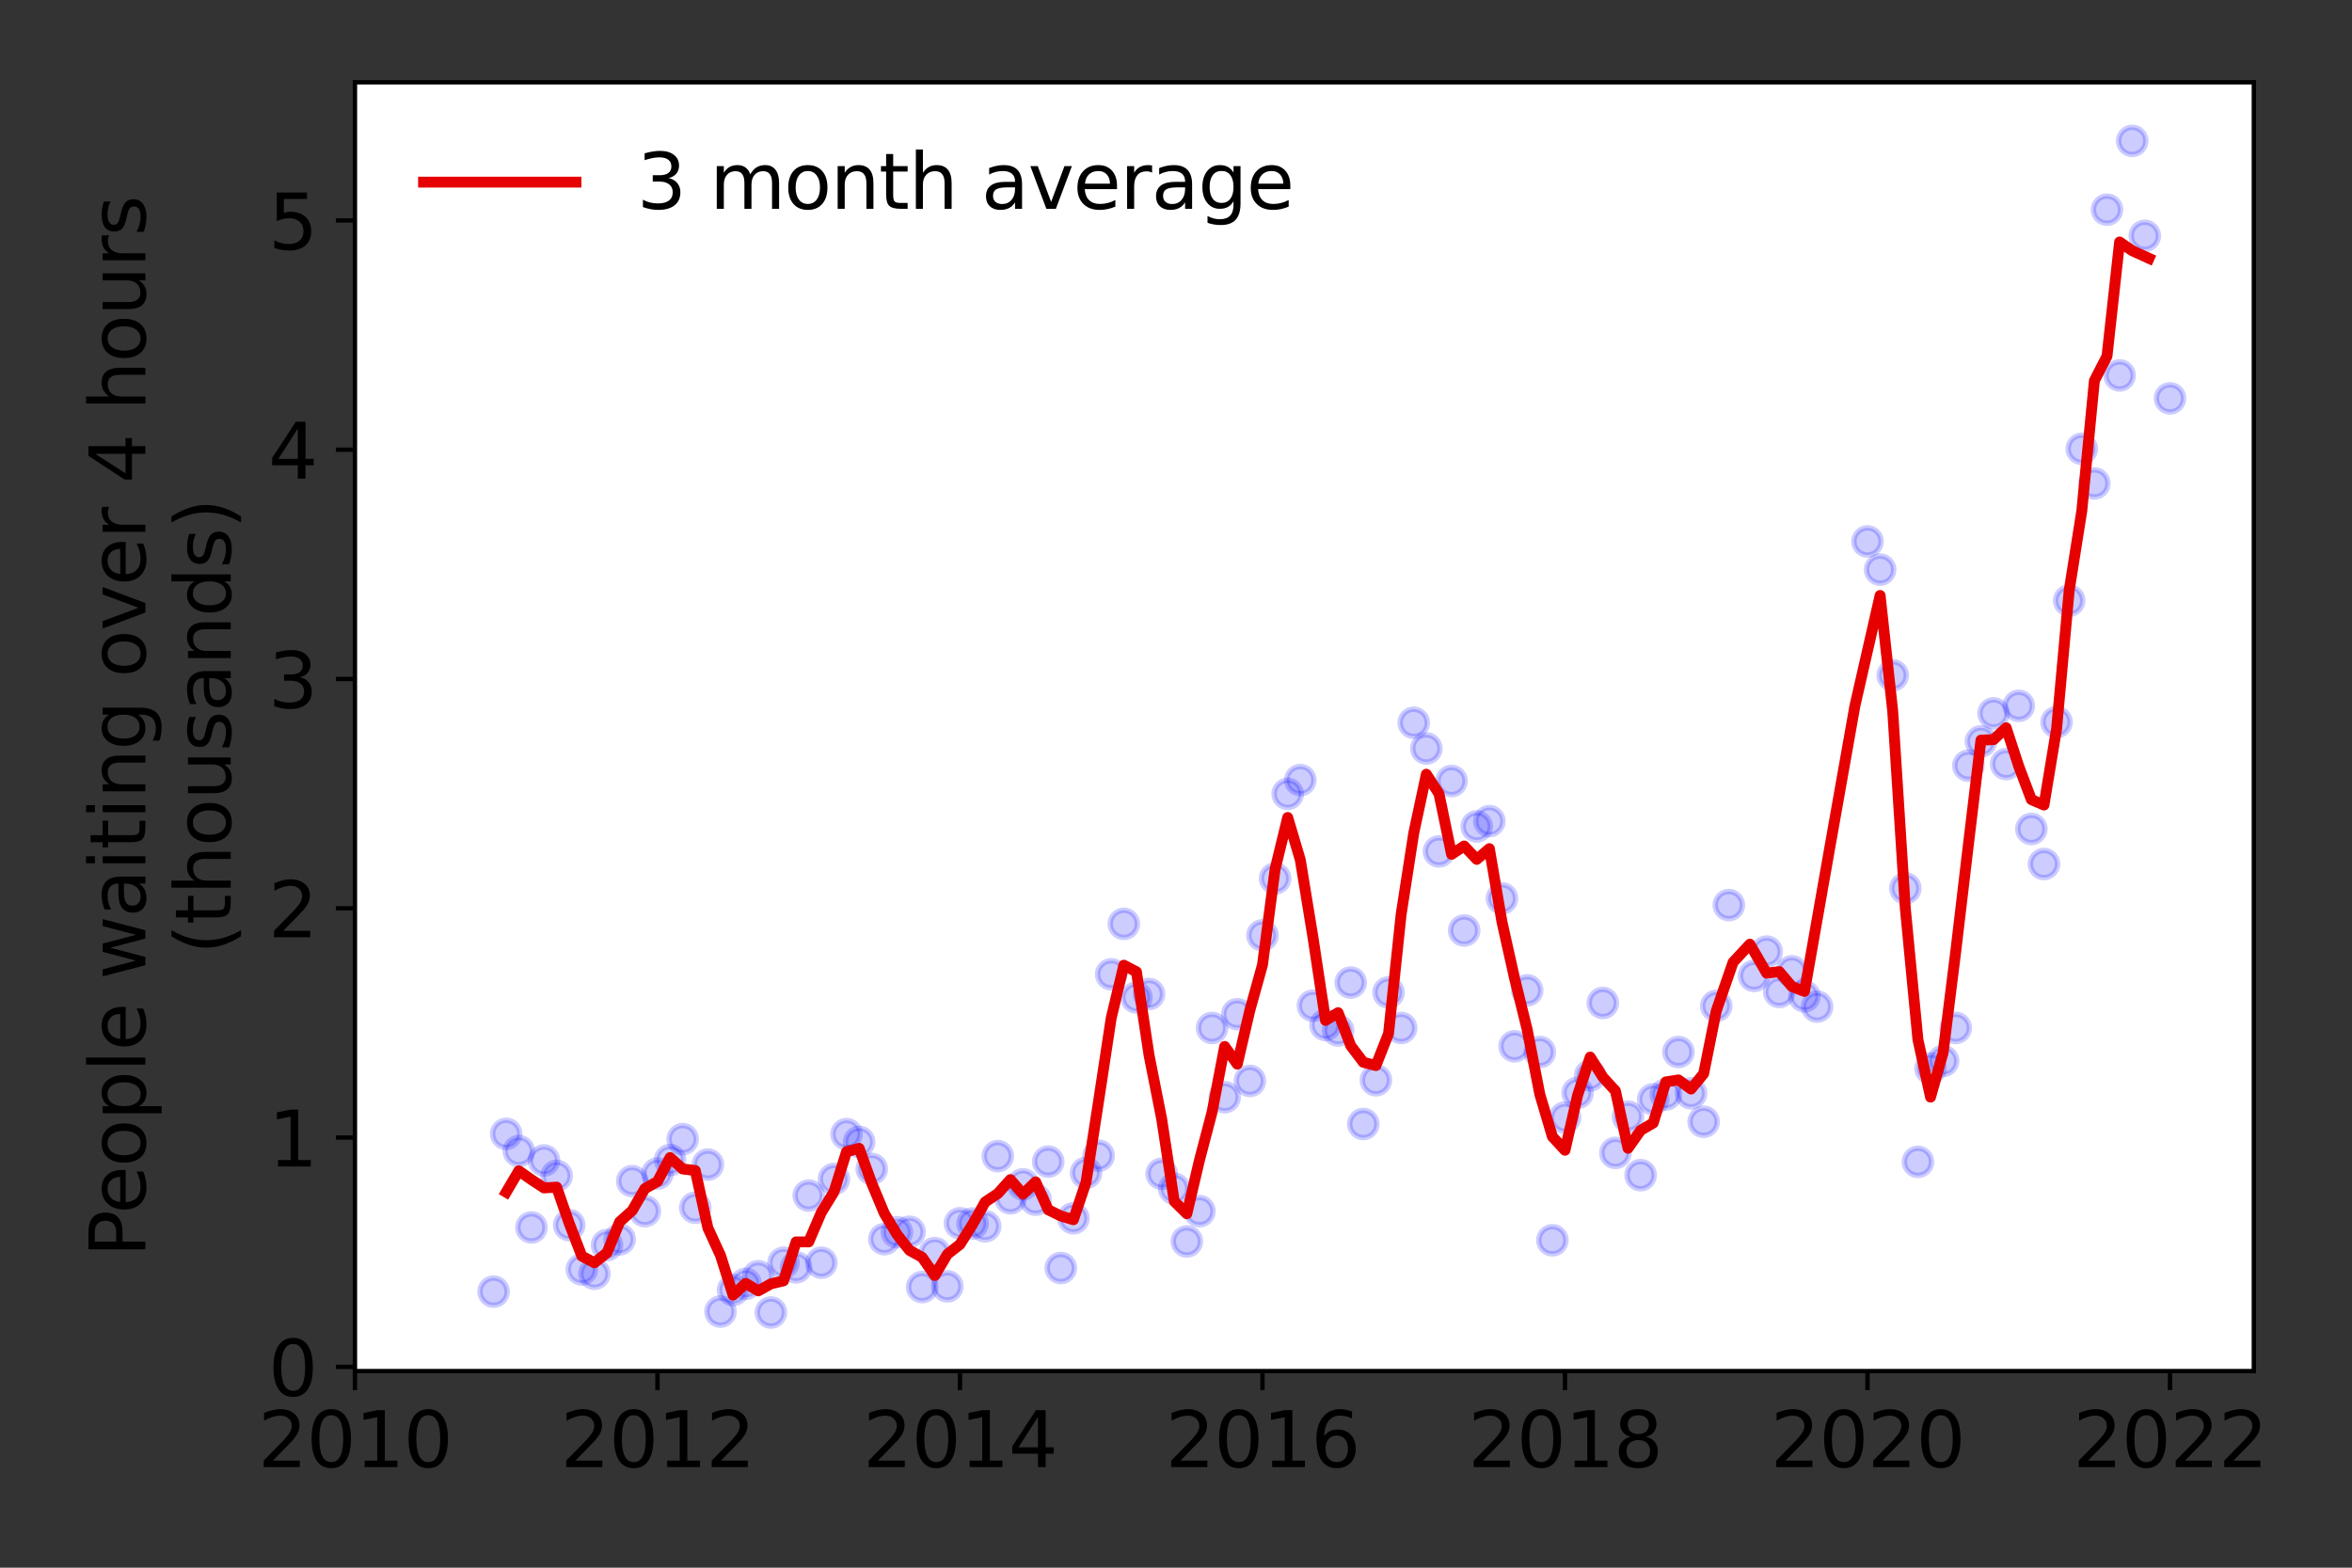 <?xml version="1.0" encoding="utf-8" standalone="no"?>
<!DOCTYPE svg PUBLIC "-//W3C//DTD SVG 1.1//EN"
  "http://www.w3.org/Graphics/SVG/1.1/DTD/svg11.dtd">
<svg height="288pt" version="1.1" viewBox="0 0 432 288" width="432pt" xmlns="http://www.w3.org/2000/svg" xmlns:xlink="http://www.w3.org/1999/xlink">
 <rect x="0" y="0" width="432" height="288" fill="#333333" stroke="none"/>
 <defs>
  <style type="text/css">*{stroke-linecap:butt;stroke-linejoin:round;}</style>
 </defs>
 <g id="figure_1">
  <g id="patch_1">
   <path d="M 0 288 
L 432 288 
L 432 0 
L 0 0 
z
" style="fill:none;"/>
  </g>
  <g id="axes_1">
   <g id="patch_2">
    <path d="M 65.195 251.88 
L 413.971 251.88 
L 413.971 15.12 
L 65.195 15.12 
z
" style="fill:#ffffff;"/>
   </g>
   <g id="matplotlib.axis_1">
    <g id="xtick_1">
     <g id="line2d_1">
      <defs>
       <path d="M 0 0 
L 0 3.5 
" id="m6d41be678f" style="stroke:#000000;stroke-width:0.8;"/>
      </defs>
      <g>
       <use style="stroke:#000000;stroke-width:0.8;" x="65.195" xlink:href="#m6d41be678f" y="251.88"/>
      </g>
     </g>
     <g id="text_1">
      <!-- 2010 -->
      <g transform="translate(47.38 269.518)scale(0.14 -0.14)">
       <defs>
        <path d="M 1228 531 
L 3431 531 
L 3431 0 
L 469 0 
L 469 531 
Q 828 903 1448 1529 
Q 2069 2156 2228 2338 
Q 2531 2678 2651 2914 
Q 2772 3150 2772 3378 
Q 2772 3750 2511 3984 
Q 2250 4219 1831 4219 
Q 1534 4219 1204 4116 
Q 875 4013 500 3803 
L 500 4441 
Q 881 4594 1212 4672 
Q 1544 4750 1819 4750 
Q 2544 4750 2975 4387 
Q 3406 4025 3406 3419 
Q 3406 3131 3298 2873 
Q 3191 2616 2906 2266 
Q 2828 2175 2409 1742 
Q 1991 1309 1228 531 
z
" id="DejaVuSans-32" transform="scale(0.016)"/>
        <path d="M 2034 4250 
Q 1547 4250 1301 3770 
Q 1056 3291 1056 2328 
Q 1056 1369 1301 889 
Q 1547 409 2034 409 
Q 2525 409 2770 889 
Q 3016 1369 3016 2328 
Q 3016 3291 2770 3770 
Q 2525 4250 2034 4250 
z
M 2034 4750 
Q 2819 4750 3233 4129 
Q 3647 3509 3647 2328 
Q 3647 1150 3233 529 
Q 2819 -91 2034 -91 
Q 1250 -91 836 529 
Q 422 1150 422 2328 
Q 422 3509 836 4129 
Q 1250 4750 2034 4750 
z
" id="DejaVuSans-30" transform="scale(0.016)"/>
        <path d="M 794 531 
L 1825 531 
L 1825 4091 
L 703 3866 
L 703 4441 
L 1819 4666 
L 2450 4666 
L 2450 531 
L 3481 531 
L 3481 0 
L 794 0 
L 794 531 
z
" id="DejaVuSans-31" transform="scale(0.016)"/>
       </defs>
       <use xlink:href="#DejaVuSans-32"/>
       <use x="63.623" xlink:href="#DejaVuSans-30"/>
       <use x="127.246" xlink:href="#DejaVuSans-31"/>
       <use x="190.869" xlink:href="#DejaVuSans-30"/>
      </g>
     </g>
    </g>
    <g id="xtick_2">
     <g id="line2d_2">
      <g>
       <use style="stroke:#000000;stroke-width:0.8;" x="120.758" xlink:href="#m6d41be678f" y="251.88"/>
      </g>
     </g>
     <g id="text_2">
      <!-- 2012 -->
      <g transform="translate(102.943 269.518)scale(0.14 -0.14)">
       <use xlink:href="#DejaVuSans-32"/>
       <use x="63.623" xlink:href="#DejaVuSans-30"/>
       <use x="127.246" xlink:href="#DejaVuSans-31"/>
       <use x="190.869" xlink:href="#DejaVuSans-32"/>
      </g>
     </g>
    </g>
    <g id="xtick_3">
     <g id="line2d_3">
      <g>
       <use style="stroke:#000000;stroke-width:0.8;" x="176.322" xlink:href="#m6d41be678f" y="251.88"/>
      </g>
     </g>
     <g id="text_3">
      <!-- 2014 -->
      <g transform="translate(158.507 269.518)scale(0.14 -0.14)">
       <defs>
        <path d="M 2419 4116 
L 825 1625 
L 2419 1625 
L 2419 4116 
z
M 2253 4666 
L 3047 4666 
L 3047 1625 
L 3713 1625 
L 3713 1100 
L 3047 1100 
L 3047 0 
L 2419 0 
L 2419 1100 
L 313 1100 
L 313 1709 
L 2253 4666 
z
" id="DejaVuSans-34" transform="scale(0.016)"/>
       </defs>
       <use xlink:href="#DejaVuSans-32"/>
       <use x="63.623" xlink:href="#DejaVuSans-30"/>
       <use x="127.246" xlink:href="#DejaVuSans-31"/>
       <use x="190.869" xlink:href="#DejaVuSans-34"/>
      </g>
     </g>
    </g>
    <g id="xtick_4">
     <g id="line2d_4">
      <g>
       <use style="stroke:#000000;stroke-width:0.8;" x="231.885" xlink:href="#m6d41be678f" y="251.88"/>
      </g>
     </g>
     <g id="text_4">
      <!-- 2016 -->
      <g transform="translate(214.07 269.518)scale(0.14 -0.14)">
       <defs>
        <path d="M 2113 2584 
Q 1688 2584 1439 2293 
Q 1191 2003 1191 1497 
Q 1191 994 1439 701 
Q 1688 409 2113 409 
Q 2538 409 2786 701 
Q 3034 994 3034 1497 
Q 3034 2003 2786 2293 
Q 2538 2584 2113 2584 
z
M 3366 4563 
L 3366 3988 
Q 3128 4100 2886 4159 
Q 2644 4219 2406 4219 
Q 1781 4219 1451 3797 
Q 1122 3375 1075 2522 
Q 1259 2794 1537 2939 
Q 1816 3084 2150 3084 
Q 2853 3084 3261 2657 
Q 3669 2231 3669 1497 
Q 3669 778 3244 343 
Q 2819 -91 2113 -91 
Q 1303 -91 875 529 
Q 447 1150 447 2328 
Q 447 3434 972 4092 
Q 1497 4750 2381 4750 
Q 2619 4750 2861 4703 
Q 3103 4656 3366 4563 
z
" id="DejaVuSans-36" transform="scale(0.016)"/>
       </defs>
       <use xlink:href="#DejaVuSans-32"/>
       <use x="63.623" xlink:href="#DejaVuSans-30"/>
       <use x="127.246" xlink:href="#DejaVuSans-31"/>
       <use x="190.869" xlink:href="#DejaVuSans-36"/>
      </g>
     </g>
    </g>
    <g id="xtick_5">
     <g id="line2d_5">
      <g>
       <use style="stroke:#000000;stroke-width:0.8;" x="287.449" xlink:href="#m6d41be678f" y="251.88"/>
      </g>
     </g>
     <g id="text_5">
      <!-- 2018 -->
      <g transform="translate(269.634 269.518)scale(0.14 -0.14)">
       <defs>
        <path d="M 2034 2216 
Q 1584 2216 1326 1975 
Q 1069 1734 1069 1313 
Q 1069 891 1326 650 
Q 1584 409 2034 409 
Q 2484 409 2743 651 
Q 3003 894 3003 1313 
Q 3003 1734 2745 1975 
Q 2488 2216 2034 2216 
z
M 1403 2484 
Q 997 2584 770 2862 
Q 544 3141 544 3541 
Q 544 4100 942 4425 
Q 1341 4750 2034 4750 
Q 2731 4750 3128 4425 
Q 3525 4100 3525 3541 
Q 3525 3141 3298 2862 
Q 3072 2584 2669 2484 
Q 3125 2378 3379 2068 
Q 3634 1759 3634 1313 
Q 3634 634 3220 271 
Q 2806 -91 2034 -91 
Q 1263 -91 848 271 
Q 434 634 434 1313 
Q 434 1759 690 2068 
Q 947 2378 1403 2484 
z
M 1172 3481 
Q 1172 3119 1398 2916 
Q 1625 2713 2034 2713 
Q 2441 2713 2670 2916 
Q 2900 3119 2900 3481 
Q 2900 3844 2670 4047 
Q 2441 4250 2034 4250 
Q 1625 4250 1398 4047 
Q 1172 3844 1172 3481 
z
" id="DejaVuSans-38" transform="scale(0.016)"/>
       </defs>
       <use xlink:href="#DejaVuSans-32"/>
       <use x="63.623" xlink:href="#DejaVuSans-30"/>
       <use x="127.246" xlink:href="#DejaVuSans-31"/>
       <use x="190.869" xlink:href="#DejaVuSans-38"/>
      </g>
     </g>
    </g>
    <g id="xtick_6">
     <g id="line2d_6">
      <g>
       <use style="stroke:#000000;stroke-width:0.8;" x="343.012" xlink:href="#m6d41be678f" y="251.88"/>
      </g>
     </g>
     <g id="text_6">
      <!-- 2020 -->
      <g transform="translate(325.197 269.518)scale(0.14 -0.14)">
       <use xlink:href="#DejaVuSans-32"/>
       <use x="63.623" xlink:href="#DejaVuSans-30"/>
       <use x="127.246" xlink:href="#DejaVuSans-32"/>
       <use x="190.869" xlink:href="#DejaVuSans-30"/>
      </g>
     </g>
    </g>
    <g id="xtick_7">
     <g id="line2d_7">
      <g>
       <use style="stroke:#000000;stroke-width:0.8;" x="398.576" xlink:href="#m6d41be678f" y="251.88"/>
      </g>
     </g>
     <g id="text_7">
      <!-- 2022 -->
      <g transform="translate(380.761 269.518)scale(0.14 -0.14)">
       <use xlink:href="#DejaVuSans-32"/>
       <use x="63.623" xlink:href="#DejaVuSans-30"/>
       <use x="127.246" xlink:href="#DejaVuSans-32"/>
       <use x="190.869" xlink:href="#DejaVuSans-32"/>
      </g>
     </g>
    </g>
   </g>
   <g id="matplotlib.axis_2">
    <g id="ytick_1">
     <g id="line2d_8">
      <defs>
       <path d="M 0 0 
L -3.5 0 
" id="m0340783422" style="stroke:#000000;stroke-width:0.8;"/>
      </defs>
      <g>
       <use style="stroke:#000000;stroke-width:0.8;" x="65.195" xlink:href="#m0340783422" y="251.101"/>
      </g>
     </g>
     <g id="text_8">
      <!-- 0 -->
      <g transform="translate(49.288 256.42)scale(0.14 -0.14)">
       <use xlink:href="#DejaVuSans-30"/>
      </g>
     </g>
    </g>
    <g id="ytick_2">
     <g id="line2d_9">
      <g>
       <use style="stroke:#000000;stroke-width:0.8;" x="65.195" xlink:href="#m0340783422" y="208.98"/>
      </g>
     </g>
     <g id="text_9">
      <!-- 1 -->
      <g transform="translate(49.288 214.299)scale(0.14 -0.14)">
       <use xlink:href="#DejaVuSans-31"/>
      </g>
     </g>
    </g>
    <g id="ytick_3">
     <g id="line2d_10">
      <g>
       <use style="stroke:#000000;stroke-width:0.8;" x="65.195" xlink:href="#m0340783422" y="166.86"/>
      </g>
     </g>
     <g id="text_10">
      <!-- 2 -->
      <g transform="translate(49.288 172.178)scale(0.14 -0.14)">
       <use xlink:href="#DejaVuSans-32"/>
      </g>
     </g>
    </g>
    <g id="ytick_4">
     <g id="line2d_11">
      <g>
       <use style="stroke:#000000;stroke-width:0.8;" x="65.195" xlink:href="#m0340783422" y="124.739"/>
      </g>
     </g>
     <g id="text_11">
      <!-- 3 -->
      <g transform="translate(49.288 130.058)scale(0.14 -0.14)">
       <defs>
        <path d="M 2597 2516 
Q 3050 2419 3304 2112 
Q 3559 1806 3559 1356 
Q 3559 666 3084 287 
Q 2609 -91 1734 -91 
Q 1441 -91 1130 -33 
Q 819 25 488 141 
L 488 750 
Q 750 597 1062 519 
Q 1375 441 1716 441 
Q 2309 441 2620 675 
Q 2931 909 2931 1356 
Q 2931 1769 2642 2001 
Q 2353 2234 1838 2234 
L 1294 2234 
L 1294 2753 
L 1863 2753 
Q 2328 2753 2575 2939 
Q 2822 3125 2822 3475 
Q 2822 3834 2567 4026 
Q 2313 4219 1838 4219 
Q 1578 4219 1281 4162 
Q 984 4106 628 3988 
L 628 4550 
Q 988 4650 1302 4700 
Q 1616 4750 1894 4750 
Q 2613 4750 3031 4423 
Q 3450 4097 3450 3541 
Q 3450 3153 3228 2886 
Q 3006 2619 2597 2516 
z
" id="DejaVuSans-33" transform="scale(0.016)"/>
       </defs>
       <use xlink:href="#DejaVuSans-33"/>
      </g>
     </g>
    </g>
    <g id="ytick_5">
     <g id="line2d_12">
      <g>
       <use style="stroke:#000000;stroke-width:0.8;" x="65.195" xlink:href="#m0340783422" y="82.618"/>
      </g>
     </g>
     <g id="text_12">
      <!-- 4 -->
      <g transform="translate(49.288 87.937)scale(0.14 -0.14)">
       <use xlink:href="#DejaVuSans-34"/>
      </g>
     </g>
    </g>
    <g id="ytick_6">
     <g id="line2d_13">
      <g>
       <use style="stroke:#000000;stroke-width:0.8;" x="65.195" xlink:href="#m0340783422" y="40.498"/>
      </g>
     </g>
     <g id="text_13">
      <!-- 5 -->
      <g transform="translate(49.288 45.817)scale(0.14 -0.14)">
       <defs>
        <path d="M 691 4666 
L 3169 4666 
L 3169 4134 
L 1269 4134 
L 1269 2991 
Q 1406 3038 1543 3061 
Q 1681 3084 1819 3084 
Q 2600 3084 3056 2656 
Q 3513 2228 3513 1497 
Q 3513 744 3044 326 
Q 2575 -91 1722 -91 
Q 1428 -91 1123 -41 
Q 819 9 494 109 
L 494 744 
Q 775 591 1075 516 
Q 1375 441 1709 441 
Q 2250 441 2565 725 
Q 2881 1009 2881 1497 
Q 2881 1984 2565 2268 
Q 2250 2553 1709 2553 
Q 1456 2553 1204 2497 
Q 953 2441 691 2322 
L 691 4666 
z
" id="DejaVuSans-35" transform="scale(0.016)"/>
       </defs>
       <use xlink:href="#DejaVuSans-35"/>
      </g>
     </g>
    </g>
    <g id="text_14">
     <!-- People waiting over 4 hours -->
     <g transform="translate(26.699 230.925)rotate(-90)scale(0.14 -0.14)">
      <defs>
       <path d="M 1259 4147 
L 1259 2394 
L 2053 2394 
Q 2494 2394 2734 2622 
Q 2975 2850 2975 3272 
Q 2975 3691 2734 3919 
Q 2494 4147 2053 4147 
L 1259 4147 
z
M 628 4666 
L 2053 4666 
Q 2838 4666 3239 4311 
Q 3641 3956 3641 3272 
Q 3641 2581 3239 2228 
Q 2838 1875 2053 1875 
L 1259 1875 
L 1259 0 
L 628 0 
L 628 4666 
z
" id="DejaVuSans-50" transform="scale(0.016)"/>
       <path d="M 3597 1894 
L 3597 1613 
L 953 1613 
Q 991 1019 1311 708 
Q 1631 397 2203 397 
Q 2534 397 2845 478 
Q 3156 559 3463 722 
L 3463 178 
Q 3153 47 2828 -22 
Q 2503 -91 2169 -91 
Q 1331 -91 842 396 
Q 353 884 353 1716 
Q 353 2575 817 3079 
Q 1281 3584 2069 3584 
Q 2775 3584 3186 3129 
Q 3597 2675 3597 1894 
z
M 3022 2063 
Q 3016 2534 2758 2815 
Q 2500 3097 2075 3097 
Q 1594 3097 1305 2825 
Q 1016 2553 972 2059 
L 3022 2063 
z
" id="DejaVuSans-65" transform="scale(0.016)"/>
       <path d="M 1959 3097 
Q 1497 3097 1228 2736 
Q 959 2375 959 1747 
Q 959 1119 1226 758 
Q 1494 397 1959 397 
Q 2419 397 2687 759 
Q 2956 1122 2956 1747 
Q 2956 2369 2687 2733 
Q 2419 3097 1959 3097 
z
M 1959 3584 
Q 2709 3584 3137 3096 
Q 3566 2609 3566 1747 
Q 3566 888 3137 398 
Q 2709 -91 1959 -91 
Q 1206 -91 779 398 
Q 353 888 353 1747 
Q 353 2609 779 3096 
Q 1206 3584 1959 3584 
z
" id="DejaVuSans-6f" transform="scale(0.016)"/>
       <path d="M 1159 525 
L 1159 -1331 
L 581 -1331 
L 581 3500 
L 1159 3500 
L 1159 2969 
Q 1341 3281 1617 3432 
Q 1894 3584 2278 3584 
Q 2916 3584 3314 3078 
Q 3713 2572 3713 1747 
Q 3713 922 3314 415 
Q 2916 -91 2278 -91 
Q 1894 -91 1617 61 
Q 1341 213 1159 525 
z
M 3116 1747 
Q 3116 2381 2855 2742 
Q 2594 3103 2138 3103 
Q 1681 3103 1420 2742 
Q 1159 2381 1159 1747 
Q 1159 1113 1420 752 
Q 1681 391 2138 391 
Q 2594 391 2855 752 
Q 3116 1113 3116 1747 
z
" id="DejaVuSans-70" transform="scale(0.016)"/>
       <path d="M 603 4863 
L 1178 4863 
L 1178 0 
L 603 0 
L 603 4863 
z
" id="DejaVuSans-6c" transform="scale(0.016)"/>
       <path id="DejaVuSans-20" transform="scale(0.016)"/>
       <path d="M 269 3500 
L 844 3500 
L 1563 769 
L 2278 3500 
L 2956 3500 
L 3675 769 
L 4391 3500 
L 4966 3500 
L 4050 0 
L 3372 0 
L 2619 2869 
L 1863 0 
L 1184 0 
L 269 3500 
z
" id="DejaVuSans-77" transform="scale(0.016)"/>
       <path d="M 2194 1759 
Q 1497 1759 1228 1600 
Q 959 1441 959 1056 
Q 959 750 1161 570 
Q 1363 391 1709 391 
Q 2188 391 2477 730 
Q 2766 1069 2766 1631 
L 2766 1759 
L 2194 1759 
z
M 3341 1997 
L 3341 0 
L 2766 0 
L 2766 531 
Q 2569 213 2275 61 
Q 1981 -91 1556 -91 
Q 1019 -91 701 211 
Q 384 513 384 1019 
Q 384 1609 779 1909 
Q 1175 2209 1959 2209 
L 2766 2209 
L 2766 2266 
Q 2766 2663 2505 2880 
Q 2244 3097 1772 3097 
Q 1472 3097 1187 3025 
Q 903 2953 641 2809 
L 641 3341 
Q 956 3463 1253 3523 
Q 1550 3584 1831 3584 
Q 2591 3584 2966 3190 
Q 3341 2797 3341 1997 
z
" id="DejaVuSans-61" transform="scale(0.016)"/>
       <path d="M 603 3500 
L 1178 3500 
L 1178 0 
L 603 0 
L 603 3500 
z
M 603 4863 
L 1178 4863 
L 1178 4134 
L 603 4134 
L 603 4863 
z
" id="DejaVuSans-69" transform="scale(0.016)"/>
       <path d="M 1172 4494 
L 1172 3500 
L 2356 3500 
L 2356 3053 
L 1172 3053 
L 1172 1153 
Q 1172 725 1289 603 
Q 1406 481 1766 481 
L 2356 481 
L 2356 0 
L 1766 0 
Q 1100 0 847 248 
Q 594 497 594 1153 
L 594 3053 
L 172 3053 
L 172 3500 
L 594 3500 
L 594 4494 
L 1172 4494 
z
" id="DejaVuSans-74" transform="scale(0.016)"/>
       <path d="M 3513 2113 
L 3513 0 
L 2938 0 
L 2938 2094 
Q 2938 2591 2744 2837 
Q 2550 3084 2163 3084 
Q 1697 3084 1428 2787 
Q 1159 2491 1159 1978 
L 1159 0 
L 581 0 
L 581 3500 
L 1159 3500 
L 1159 2956 
Q 1366 3272 1645 3428 
Q 1925 3584 2291 3584 
Q 2894 3584 3203 3211 
Q 3513 2838 3513 2113 
z
" id="DejaVuSans-6e" transform="scale(0.016)"/>
       <path d="M 2906 1791 
Q 2906 2416 2648 2759 
Q 2391 3103 1925 3103 
Q 1463 3103 1205 2759 
Q 947 2416 947 1791 
Q 947 1169 1205 825 
Q 1463 481 1925 481 
Q 2391 481 2648 825 
Q 2906 1169 2906 1791 
z
M 3481 434 
Q 3481 -459 3084 -895 
Q 2688 -1331 1869 -1331 
Q 1566 -1331 1297 -1286 
Q 1028 -1241 775 -1147 
L 775 -588 
Q 1028 -725 1275 -790 
Q 1522 -856 1778 -856 
Q 2344 -856 2625 -561 
Q 2906 -266 2906 331 
L 2906 616 
Q 2728 306 2450 153 
Q 2172 0 1784 0 
Q 1141 0 747 490 
Q 353 981 353 1791 
Q 353 2603 747 3093 
Q 1141 3584 1784 3584 
Q 2172 3584 2450 3431 
Q 2728 3278 2906 2969 
L 2906 3500 
L 3481 3500 
L 3481 434 
z
" id="DejaVuSans-67" transform="scale(0.016)"/>
       <path d="M 191 3500 
L 800 3500 
L 1894 563 
L 2988 3500 
L 3597 3500 
L 2284 0 
L 1503 0 
L 191 3500 
z
" id="DejaVuSans-76" transform="scale(0.016)"/>
       <path d="M 2631 2963 
Q 2534 3019 2420 3045 
Q 2306 3072 2169 3072 
Q 1681 3072 1420 2755 
Q 1159 2438 1159 1844 
L 1159 0 
L 581 0 
L 581 3500 
L 1159 3500 
L 1159 2956 
Q 1341 3275 1631 3429 
Q 1922 3584 2338 3584 
Q 2397 3584 2469 3576 
Q 2541 3569 2628 3553 
L 2631 2963 
z
" id="DejaVuSans-72" transform="scale(0.016)"/>
       <path d="M 3513 2113 
L 3513 0 
L 2938 0 
L 2938 2094 
Q 2938 2591 2744 2837 
Q 2550 3084 2163 3084 
Q 1697 3084 1428 2787 
Q 1159 2491 1159 1978 
L 1159 0 
L 581 0 
L 581 4863 
L 1159 4863 
L 1159 2956 
Q 1366 3272 1645 3428 
Q 1925 3584 2291 3584 
Q 2894 3584 3203 3211 
Q 3513 2838 3513 2113 
z
" id="DejaVuSans-68" transform="scale(0.016)"/>
       <path d="M 544 1381 
L 544 3500 
L 1119 3500 
L 1119 1403 
Q 1119 906 1312 657 
Q 1506 409 1894 409 
Q 2359 409 2629 706 
Q 2900 1003 2900 1516 
L 2900 3500 
L 3475 3500 
L 3475 0 
L 2900 0 
L 2900 538 
Q 2691 219 2414 64 
Q 2138 -91 1772 -91 
Q 1169 -91 856 284 
Q 544 659 544 1381 
z
M 1991 3584 
L 1991 3584 
z
" id="DejaVuSans-75" transform="scale(0.016)"/>
       <path d="M 2834 3397 
L 2834 2853 
Q 2591 2978 2328 3040 
Q 2066 3103 1784 3103 
Q 1356 3103 1142 2972 
Q 928 2841 928 2578 
Q 928 2378 1081 2264 
Q 1234 2150 1697 2047 
L 1894 2003 
Q 2506 1872 2764 1633 
Q 3022 1394 3022 966 
Q 3022 478 2636 193 
Q 2250 -91 1575 -91 
Q 1294 -91 989 -36 
Q 684 19 347 128 
L 347 722 
Q 666 556 975 473 
Q 1284 391 1588 391 
Q 1994 391 2212 530 
Q 2431 669 2431 922 
Q 2431 1156 2273 1281 
Q 2116 1406 1581 1522 
L 1381 1569 
Q 847 1681 609 1914 
Q 372 2147 372 2553 
Q 372 3047 722 3315 
Q 1072 3584 1716 3584 
Q 2034 3584 2315 3537 
Q 2597 3491 2834 3397 
z
" id="DejaVuSans-73" transform="scale(0.016)"/>
      </defs>
      <use xlink:href="#DejaVuSans-50"/>
      <use x="56.678" xlink:href="#DejaVuSans-65"/>
      <use x="118.201" xlink:href="#DejaVuSans-6f"/>
      <use x="179.383" xlink:href="#DejaVuSans-70"/>
      <use x="242.859" xlink:href="#DejaVuSans-6c"/>
      <use x="270.643" xlink:href="#DejaVuSans-65"/>
      <use x="332.166" xlink:href="#DejaVuSans-20"/>
      <use x="363.953" xlink:href="#DejaVuSans-77"/>
      <use x="445.74" xlink:href="#DejaVuSans-61"/>
      <use x="507.02" xlink:href="#DejaVuSans-69"/>
      <use x="534.803" xlink:href="#DejaVuSans-74"/>
      <use x="574.012" xlink:href="#DejaVuSans-69"/>
      <use x="601.795" xlink:href="#DejaVuSans-6e"/>
      <use x="665.174" xlink:href="#DejaVuSans-67"/>
      <use x="728.65" xlink:href="#DejaVuSans-20"/>
      <use x="760.438" xlink:href="#DejaVuSans-6f"/>
      <use x="821.619" xlink:href="#DejaVuSans-76"/>
      <use x="880.799" xlink:href="#DejaVuSans-65"/>
      <use x="942.322" xlink:href="#DejaVuSans-72"/>
      <use x="983.436" xlink:href="#DejaVuSans-20"/>
      <use x="1015.223" xlink:href="#DejaVuSans-34"/>
      <use x="1078.846" xlink:href="#DejaVuSans-20"/>
      <use x="1110.633" xlink:href="#DejaVuSans-68"/>
      <use x="1174.012" xlink:href="#DejaVuSans-6f"/>
      <use x="1235.193" xlink:href="#DejaVuSans-75"/>
      <use x="1298.572" xlink:href="#DejaVuSans-72"/>
      <use x="1339.686" xlink:href="#DejaVuSans-73"/>
     </g>
     <!-- (thousands) -->
     <g transform="translate(42.376 175.325)rotate(-90)scale(0.14 -0.14)">
      <defs>
       <path d="M 1984 4856 
Q 1566 4138 1362 3434 
Q 1159 2731 1159 2009 
Q 1159 1288 1364 580 
Q 1569 -128 1984 -844 
L 1484 -844 
Q 1016 -109 783 600 
Q 550 1309 550 2009 
Q 550 2706 781 3412 
Q 1013 4119 1484 4856 
L 1984 4856 
z
" id="DejaVuSans-28" transform="scale(0.016)"/>
       <path d="M 2906 2969 
L 2906 4863 
L 3481 4863 
L 3481 0 
L 2906 0 
L 2906 525 
Q 2725 213 2448 61 
Q 2172 -91 1784 -91 
Q 1150 -91 751 415 
Q 353 922 353 1747 
Q 353 2572 751 3078 
Q 1150 3584 1784 3584 
Q 2172 3584 2448 3432 
Q 2725 3281 2906 2969 
z
M 947 1747 
Q 947 1113 1208 752 
Q 1469 391 1925 391 
Q 2381 391 2643 752 
Q 2906 1113 2906 1747 
Q 2906 2381 2643 2742 
Q 2381 3103 1925 3103 
Q 1469 3103 1208 2742 
Q 947 2381 947 1747 
z
" id="DejaVuSans-64" transform="scale(0.016)"/>
       <path d="M 513 4856 
L 1013 4856 
Q 1481 4119 1714 3412 
Q 1947 2706 1947 2009 
Q 1947 1309 1714 600 
Q 1481 -109 1013 -844 
L 513 -844 
Q 928 -128 1133 580 
Q 1338 1288 1338 2009 
Q 1338 2731 1133 3434 
Q 928 4138 513 4856 
z
" id="DejaVuSans-29" transform="scale(0.016)"/>
      </defs>
      <use xlink:href="#DejaVuSans-28"/>
      <use x="39.014" xlink:href="#DejaVuSans-74"/>
      <use x="78.223" xlink:href="#DejaVuSans-68"/>
      <use x="141.602" xlink:href="#DejaVuSans-6f"/>
      <use x="202.783" xlink:href="#DejaVuSans-75"/>
      <use x="266.162" xlink:href="#DejaVuSans-73"/>
      <use x="318.262" xlink:href="#DejaVuSans-61"/>
      <use x="379.541" xlink:href="#DejaVuSans-6e"/>
      <use x="442.92" xlink:href="#DejaVuSans-64"/>
      <use x="506.396" xlink:href="#DejaVuSans-73"/>
      <use x="558.496" xlink:href="#DejaVuSans-29"/>
     </g>
    </g>
   </g>
   <g id="line2d_14">
    <defs>
     <path d="M 0 2.5 
C 0.663 2.5 1.299 2.237 1.768 1.768 
C 2.237 1.299 2.5 0.663 2.5 0 
C 2.5 -0.663 2.237 -1.299 1.768 -1.768 
C 1.299 -2.237 0.663 -2.5 0 -2.5 
C -0.663 -2.5 -1.299 -2.237 -1.768 -1.768 
C -2.237 -1.299 -2.5 -0.663 -2.5 0 
C -2.5 0.663 -2.237 1.299 -1.768 1.768 
C -1.299 2.237 -0.663 2.5 0 2.5 
z
" id="m982424d6d0" style="stroke:#0000ff;stroke-opacity:0.2;"/>
    </defs>
    <g clip-path="url(#p4892e90589)">
     <use style="fill:#0000ff;fill-opacity:0.2;stroke:#0000ff;stroke-opacity:0.2;" x="398.576" xlink:href="#m982424d6d0" y="73.183"/>
     <use style="fill:#0000ff;fill-opacity:0.2;stroke:#0000ff;stroke-opacity:0.2;" x="393.945" xlink:href="#m982424d6d0" y="43.32"/>
     <use style="fill:#0000ff;fill-opacity:0.2;stroke:#0000ff;stroke-opacity:0.2;" x="391.63" xlink:href="#m982424d6d0" y="25.882"/>
     <use style="fill:#0000ff;fill-opacity:0.2;stroke:#0000ff;stroke-opacity:0.2;" x="389.315" xlink:href="#m982424d6d0" y="68.971"/>
     <use style="fill:#0000ff;fill-opacity:0.2;stroke:#0000ff;stroke-opacity:0.2;" x="387" xlink:href="#m982424d6d0" y="38.518"/>
     <use style="fill:#0000ff;fill-opacity:0.2;stroke:#0000ff;stroke-opacity:0.2;" x="384.685" xlink:href="#m982424d6d0" y="88.81"/>
     <use style="fill:#0000ff;fill-opacity:0.2;stroke:#0000ff;stroke-opacity:0.2;" x="382.37" xlink:href="#m982424d6d0" y="82.45"/>
     <use style="fill:#0000ff;fill-opacity:0.2;stroke:#0000ff;stroke-opacity:0.2;" x="380.054" xlink:href="#m982424d6d0" y="110.334"/>
     <use style="fill:#0000ff;fill-opacity:0.2;stroke:#0000ff;stroke-opacity:0.2;" x="377.739" xlink:href="#m982424d6d0" y="132.658"/>
     <use style="fill:#0000ff;fill-opacity:0.2;stroke:#0000ff;stroke-opacity:0.2;" x="375.424" xlink:href="#m982424d6d0" y="158.73"/>
     <use style="fill:#0000ff;fill-opacity:0.2;stroke:#0000ff;stroke-opacity:0.2;" x="373.109" xlink:href="#m982424d6d0" y="152.286"/>
     <use style="fill:#0000ff;fill-opacity:0.2;stroke:#0000ff;stroke-opacity:0.2;" x="370.794" xlink:href="#m982424d6d0" y="129.667"/>
     <use style="fill:#0000ff;fill-opacity:0.2;stroke:#0000ff;stroke-opacity:0.2;" x="368.479" xlink:href="#m982424d6d0" y="140.366"/>
     <use style="fill:#0000ff;fill-opacity:0.2;stroke:#0000ff;stroke-opacity:0.2;" x="366.164" xlink:href="#m982424d6d0" y="131.057"/>
     <use style="fill:#0000ff;fill-opacity:0.2;stroke:#0000ff;stroke-opacity:0.2;" x="363.848" xlink:href="#m982424d6d0" y="136.196"/>
     <use style="fill:#0000ff;fill-opacity:0.2;stroke:#0000ff;stroke-opacity:0.2;" x="361.533" xlink:href="#m982424d6d0" y="140.661"/>
     <use style="fill:#0000ff;fill-opacity:0.2;stroke:#0000ff;stroke-opacity:0.2;" x="359.218" xlink:href="#m982424d6d0" y="188.846"/>
     <use style="fill:#0000ff;fill-opacity:0.2;stroke:#0000ff;stroke-opacity:0.2;" x="356.903" xlink:href="#m982424d6d0" y="194.912"/>
     <use style="fill:#0000ff;fill-opacity:0.2;stroke:#0000ff;stroke-opacity:0.2;" x="354.588" xlink:href="#m982424d6d0" y="196.302"/>
     <use style="fill:#0000ff;fill-opacity:0.2;stroke:#0000ff;stroke-opacity:0.2;" x="352.273" xlink:href="#m982424d6d0" y="213.445"/>
     <use style="fill:#0000ff;fill-opacity:0.2;stroke:#0000ff;stroke-opacity:0.2;" x="349.958" xlink:href="#m982424d6d0" y="163.195"/>
     <use style="fill:#0000ff;fill-opacity:0.2;stroke:#0000ff;stroke-opacity:0.2;" x="347.642" xlink:href="#m982424d6d0" y="124.065"/>
     <use style="fill:#0000ff;fill-opacity:0.2;stroke:#0000ff;stroke-opacity:0.2;" x="345.327" xlink:href="#m982424d6d0" y="104.647"/>
     <use style="fill:#0000ff;fill-opacity:0.2;stroke:#0000ff;stroke-opacity:0.2;" x="343.012" xlink:href="#m982424d6d0" y="99.467"/>
     <use style="fill:#0000ff;fill-opacity:0.2;stroke:#0000ff;stroke-opacity:0.2;" x="333.752" xlink:href="#m982424d6d0" y="184.929"/>
     <use style="fill:#0000ff;fill-opacity:0.2;stroke:#0000ff;stroke-opacity:0.2;" x="331.436" xlink:href="#m982424d6d0" y="183.034"/>
     <use style="fill:#0000ff;fill-opacity:0.2;stroke:#0000ff;stroke-opacity:0.2;" x="329.121" xlink:href="#m982424d6d0" y="178.443"/>
     <use style="fill:#0000ff;fill-opacity:0.2;stroke:#0000ff;stroke-opacity:0.2;" x="326.806" xlink:href="#m982424d6d0" y="182.234"/>
     <use style="fill:#0000ff;fill-opacity:0.2;stroke:#0000ff;stroke-opacity:0.2;" x="324.491" xlink:href="#m982424d6d0" y="174.82"/>
     <use style="fill:#0000ff;fill-opacity:0.2;stroke:#0000ff;stroke-opacity:0.2;" x="322.176" xlink:href="#m982424d6d0" y="179.285"/>
     <use style="fill:#0000ff;fill-opacity:0.2;stroke:#0000ff;stroke-opacity:0.2;" x="317.546" xlink:href="#m982424d6d0" y="166.27"/>
     <use style="fill:#0000ff;fill-opacity:0.2;stroke:#0000ff;stroke-opacity:0.2;" x="315.23" xlink:href="#m982424d6d0" y="184.803"/>
     <use style="fill:#0000ff;fill-opacity:0.2;stroke:#0000ff;stroke-opacity:0.2;" x="312.915" xlink:href="#m982424d6d0" y="206.074"/>
     <use style="fill:#0000ff;fill-opacity:0.2;stroke:#0000ff;stroke-opacity:0.2;" x="310.6" xlink:href="#m982424d6d0" y="200.851"/>
     <use style="fill:#0000ff;fill-opacity:0.2;stroke:#0000ff;stroke-opacity:0.2;" x="308.285" xlink:href="#m982424d6d0" y="193.269"/>
     <use style="fill:#0000ff;fill-opacity:0.2;stroke:#0000ff;stroke-opacity:0.2;" x="305.97" xlink:href="#m982424d6d0" y="201.061"/>
     <use style="fill:#0000ff;fill-opacity:0.2;stroke:#0000ff;stroke-opacity:0.2;" x="303.655" xlink:href="#m982424d6d0" y="201.946"/>
     <use style="fill:#0000ff;fill-opacity:0.2;stroke:#0000ff;stroke-opacity:0.2;" x="301.34" xlink:href="#m982424d6d0" y="215.888"/>
     <use style="fill:#0000ff;fill-opacity:0.2;stroke:#0000ff;stroke-opacity:0.2;" x="299.024" xlink:href="#m982424d6d0" y="205.147"/>
     <use style="fill:#0000ff;fill-opacity:0.2;stroke:#0000ff;stroke-opacity:0.2;" x="296.709" xlink:href="#m982424d6d0" y="211.802"/>
     <use style="fill:#0000ff;fill-opacity:0.2;stroke:#0000ff;stroke-opacity:0.2;" x="294.394" xlink:href="#m982424d6d0" y="184.255"/>
     <use style="fill:#0000ff;fill-opacity:0.2;stroke:#0000ff;stroke-opacity:0.2;" x="292.079" xlink:href="#m982424d6d0" y="197.565"/>
     <use style="fill:#0000ff;fill-opacity:0.2;stroke:#0000ff;stroke-opacity:0.2;" x="289.764" xlink:href="#m982424d6d0" y="200.767"/>
     <use style="fill:#0000ff;fill-opacity:0.2;stroke:#0000ff;stroke-opacity:0.2;" x="287.449" xlink:href="#m982424d6d0" y="205.316"/>
     <use style="fill:#0000ff;fill-opacity:0.2;stroke:#0000ff;stroke-opacity:0.2;" x="285.134" xlink:href="#m982424d6d0" y="227.85"/>
     <use style="fill:#0000ff;fill-opacity:0.2;stroke:#0000ff;stroke-opacity:0.2;" x="282.818" xlink:href="#m982424d6d0" y="193.269"/>
     <use style="fill:#0000ff;fill-opacity:0.2;stroke:#0000ff;stroke-opacity:0.2;" x="280.503" xlink:href="#m982424d6d0" y="181.939"/>
     <use style="fill:#0000ff;fill-opacity:0.2;stroke:#0000ff;stroke-opacity:0.2;" x="278.188" xlink:href="#m982424d6d0" y="192.216"/>
     <use style="fill:#0000ff;fill-opacity:0.2;stroke:#0000ff;stroke-opacity:0.2;" x="275.873" xlink:href="#m982424d6d0" y="165.048"/>
     <use style="fill:#0000ff;fill-opacity:0.2;stroke:#0000ff;stroke-opacity:0.2;" x="273.558" xlink:href="#m982424d6d0" y="150.854"/>
     <use style="fill:#0000ff;fill-opacity:0.2;stroke:#0000ff;stroke-opacity:0.2;" x="271.243" xlink:href="#m982424d6d0" y="151.822"/>
     <use style="fill:#0000ff;fill-opacity:0.2;stroke:#0000ff;stroke-opacity:0.2;" x="268.928" xlink:href="#m982424d6d0" y="170.945"/>
     <use style="fill:#0000ff;fill-opacity:0.2;stroke:#0000ff;stroke-opacity:0.2;" x="266.612" xlink:href="#m982424d6d0" y="143.483"/>
     <use style="fill:#0000ff;fill-opacity:0.2;stroke:#0000ff;stroke-opacity:0.2;" x="264.297" xlink:href="#m982424d6d0" y="156.414"/>
     <use style="fill:#0000ff;fill-opacity:0.2;stroke:#0000ff;stroke-opacity:0.2;" x="261.982" xlink:href="#m982424d6d0" y="137.501"/>
     <use style="fill:#0000ff;fill-opacity:0.2;stroke:#0000ff;stroke-opacity:0.2;" x="259.667" xlink:href="#m982424d6d0" y="132.784"/>
     <use style="fill:#0000ff;fill-opacity:0.2;stroke:#0000ff;stroke-opacity:0.2;" x="257.352" xlink:href="#m982424d6d0" y="188.846"/>
     <use style="fill:#0000ff;fill-opacity:0.2;stroke:#0000ff;stroke-opacity:0.2;" x="255.037" xlink:href="#m982424d6d0" y="182.318"/>
     <use style="fill:#0000ff;fill-opacity:0.2;stroke:#0000ff;stroke-opacity:0.2;" x="252.722" xlink:href="#m982424d6d0" y="198.45"/>
     <use style="fill:#0000ff;fill-opacity:0.2;stroke:#0000ff;stroke-opacity:0.2;" x="250.406" xlink:href="#m982424d6d0" y="206.495"/>
     <use style="fill:#0000ff;fill-opacity:0.2;stroke:#0000ff;stroke-opacity:0.2;" x="248.091" xlink:href="#m982424d6d0" y="180.507"/>
     <use style="fill:#0000ff;fill-opacity:0.2;stroke:#0000ff;stroke-opacity:0.2;" x="245.776" xlink:href="#m982424d6d0" y="189.31"/>
     <use style="fill:#0000ff;fill-opacity:0.2;stroke:#0000ff;stroke-opacity:0.2;" x="243.461" xlink:href="#m982424d6d0" y="188.299"/>
     <use style="fill:#0000ff;fill-opacity:0.2;stroke:#0000ff;stroke-opacity:0.2;" x="241.146" xlink:href="#m982424d6d0" y="184.761"/>
     <use style="fill:#0000ff;fill-opacity:0.2;stroke:#0000ff;stroke-opacity:0.2;" x="238.831" xlink:href="#m982424d6d0" y="143.314"/>
     <use style="fill:#0000ff;fill-opacity:0.2;stroke:#0000ff;stroke-opacity:0.2;" x="236.516" xlink:href="#m982424d6d0" y="145.841"/>
     <use style="fill:#0000ff;fill-opacity:0.2;stroke:#0000ff;stroke-opacity:0.2;" x="234.2" xlink:href="#m982424d6d0" y="161.384"/>
     <use style="fill:#0000ff;fill-opacity:0.2;stroke:#0000ff;stroke-opacity:0.2;" x="231.885" xlink:href="#m982424d6d0" y="171.83"/>
     <use style="fill:#0000ff;fill-opacity:0.2;stroke:#0000ff;stroke-opacity:0.2;" x="229.57" xlink:href="#m982424d6d0" y="198.576"/>
     <use style="fill:#0000ff;fill-opacity:0.2;stroke:#0000ff;stroke-opacity:0.2;" x="227.255" xlink:href="#m982424d6d0" y="186.319"/>
     <use style="fill:#0000ff;fill-opacity:0.2;stroke:#0000ff;stroke-opacity:0.2;" x="224.94" xlink:href="#m982424d6d0" y="201.567"/>
     <use style="fill:#0000ff;fill-opacity:0.2;stroke:#0000ff;stroke-opacity:0.2;" x="222.625" xlink:href="#m982424d6d0" y="188.846"/>
     <use style="fill:#0000ff;fill-opacity:0.2;stroke:#0000ff;stroke-opacity:0.2;" x="220.31" xlink:href="#m982424d6d0" y="222.501"/>
     <use style="fill:#0000ff;fill-opacity:0.2;stroke:#0000ff;stroke-opacity:0.2;" x="217.994" xlink:href="#m982424d6d0" y="228.061"/>
     <use style="fill:#0000ff;fill-opacity:0.2;stroke:#0000ff;stroke-opacity:0.2;" x="215.679" xlink:href="#m982424d6d0" y="218.373"/>
     <use style="fill:#0000ff;fill-opacity:0.2;stroke:#0000ff;stroke-opacity:0.2;" x="213.364" xlink:href="#m982424d6d0" y="215.635"/>
     <use style="fill:#0000ff;fill-opacity:0.2;stroke:#0000ff;stroke-opacity:0.2;" x="211.049" xlink:href="#m982424d6d0" y="182.613"/>
     <use style="fill:#0000ff;fill-opacity:0.2;stroke:#0000ff;stroke-opacity:0.2;" x="208.734" xlink:href="#m982424d6d0" y="183.244"/>
     <use style="fill:#0000ff;fill-opacity:0.2;stroke:#0000ff;stroke-opacity:0.2;" x="206.419" xlink:href="#m982424d6d0" y="169.724"/>
     <use style="fill:#0000ff;fill-opacity:0.2;stroke:#0000ff;stroke-opacity:0.2;" x="204.104" xlink:href="#m982424d6d0" y="178.99"/>
     <use style="fill:#0000ff;fill-opacity:0.2;stroke:#0000ff;stroke-opacity:0.2;" x="201.788" xlink:href="#m982424d6d0" y="212.308"/>
     <use style="fill:#0000ff;fill-opacity:0.2;stroke:#0000ff;stroke-opacity:0.2;" x="199.473" xlink:href="#m982424d6d0" y="215.467"/>
     <use style="fill:#0000ff;fill-opacity:0.2;stroke:#0000ff;stroke-opacity:0.2;" x="197.158" xlink:href="#m982424d6d0" y="223.807"/>
     <use style="fill:#0000ff;fill-opacity:0.2;stroke:#0000ff;stroke-opacity:0.2;" x="194.843" xlink:href="#m982424d6d0" y="232.947"/>
     <use style="fill:#0000ff;fill-opacity:0.2;stroke:#0000ff;stroke-opacity:0.2;" x="192.528" xlink:href="#m982424d6d0" y="213.403"/>
     <use style="fill:#0000ff;fill-opacity:0.2;stroke:#0000ff;stroke-opacity:0.2;" x="190.213" xlink:href="#m982424d6d0" y="220.395"/>
     <use style="fill:#0000ff;fill-opacity:0.2;stroke:#0000ff;stroke-opacity:0.2;" x="187.898" xlink:href="#m982424d6d0" y="217.573"/>
     <use style="fill:#0000ff;fill-opacity:0.2;stroke:#0000ff;stroke-opacity:0.2;" x="185.582" xlink:href="#m982424d6d0" y="220.142"/>
     <use style="fill:#0000ff;fill-opacity:0.2;stroke:#0000ff;stroke-opacity:0.2;" x="183.267" xlink:href="#m982424d6d0" y="212.392"/>
     <use style="fill:#0000ff;fill-opacity:0.2;stroke:#0000ff;stroke-opacity:0.2;" x="180.952" xlink:href="#m982424d6d0" y="225.281"/>
     <use style="fill:#0000ff;fill-opacity:0.2;stroke:#0000ff;stroke-opacity:0.2;" x="178.637" xlink:href="#m982424d6d0" y="224.775"/>
     <use style="fill:#0000ff;fill-opacity:0.2;stroke:#0000ff;stroke-opacity:0.2;" x="176.322" xlink:href="#m982424d6d0" y="224.733"/>
     <use style="fill:#0000ff;fill-opacity:0.2;stroke:#0000ff;stroke-opacity:0.2;" x="174.007" xlink:href="#m982424d6d0" y="236.316"/>
     <use style="fill:#0000ff;fill-opacity:0.2;stroke:#0000ff;stroke-opacity:0.2;" x="171.692" xlink:href="#m982424d6d0" y="230.209"/>
     <use style="fill:#0000ff;fill-opacity:0.2;stroke:#0000ff;stroke-opacity:0.2;" x="169.376" xlink:href="#m982424d6d0" y="236.443"/>
     <use style="fill:#0000ff;fill-opacity:0.2;stroke:#0000ff;stroke-opacity:0.2;" x="167.061" xlink:href="#m982424d6d0" y="226.292"/>
     <use style="fill:#0000ff;fill-opacity:0.2;stroke:#0000ff;stroke-opacity:0.2;" x="164.746" xlink:href="#m982424d6d0" y="226.376"/>
     <use style="fill:#0000ff;fill-opacity:0.2;stroke:#0000ff;stroke-opacity:0.2;" x="162.431" xlink:href="#m982424d6d0" y="227.64"/>
     <use style="fill:#0000ff;fill-opacity:0.2;stroke:#0000ff;stroke-opacity:0.2;" x="160.116" xlink:href="#m982424d6d0" y="214.751"/>
     <use style="fill:#0000ff;fill-opacity:0.2;stroke:#0000ff;stroke-opacity:0.2;" x="157.801" xlink:href="#m982424d6d0" y="209.78"/>
     <use style="fill:#0000ff;fill-opacity:0.2;stroke:#0000ff;stroke-opacity:0.2;" x="155.486" xlink:href="#m982424d6d0" y="208.348"/>
     <use style="fill:#0000ff;fill-opacity:0.2;stroke:#0000ff;stroke-opacity:0.2;" x="153.17" xlink:href="#m982424d6d0" y="216.604"/>
     <use style="fill:#0000ff;fill-opacity:0.2;stroke:#0000ff;stroke-opacity:0.2;" x="150.855" xlink:href="#m982424d6d0" y="231.978"/>
     <use style="fill:#0000ff;fill-opacity:0.2;stroke:#0000ff;stroke-opacity:0.2;" x="148.54" xlink:href="#m982424d6d0" y="219.637"/>
     <use style="fill:#0000ff;fill-opacity:0.2;stroke:#0000ff;stroke-opacity:0.2;" x="146.225" xlink:href="#m982424d6d0" y="232.82"/>
     <use style="fill:#0000ff;fill-opacity:0.2;stroke:#0000ff;stroke-opacity:0.2;" x="143.91" xlink:href="#m982424d6d0" y="231.978"/>
     <use style="fill:#0000ff;fill-opacity:0.2;stroke:#0000ff;stroke-opacity:0.2;" x="141.595" xlink:href="#m982424d6d0" y="241.118"/>
     <use style="fill:#0000ff;fill-opacity:0.2;stroke:#0000ff;stroke-opacity:0.2;" x="139.28" xlink:href="#m982424d6d0" y="234.463"/>
     <use style="fill:#0000ff;fill-opacity:0.2;stroke:#0000ff;stroke-opacity:0.2;" x="136.964" xlink:href="#m982424d6d0" y="235.853"/>
     <use style="fill:#0000ff;fill-opacity:0.2;stroke:#0000ff;stroke-opacity:0.2;" x="134.649" xlink:href="#m982424d6d0" y="236.99"/>
     <use style="fill:#0000ff;fill-opacity:0.2;stroke:#0000ff;stroke-opacity:0.2;" x="132.334" xlink:href="#m982424d6d0" y="240.95"/>
     <use style="fill:#0000ff;fill-opacity:0.2;stroke:#0000ff;stroke-opacity:0.2;" x="130.019" xlink:href="#m982424d6d0" y="213.95"/>
     <use style="fill:#0000ff;fill-opacity:0.2;stroke:#0000ff;stroke-opacity:0.2;" x="127.704" xlink:href="#m982424d6d0" y="221.869"/>
     <use style="fill:#0000ff;fill-opacity:0.2;stroke:#0000ff;stroke-opacity:0.2;" x="125.389" xlink:href="#m982424d6d0" y="209.275"/>
     <use style="fill:#0000ff;fill-opacity:0.2;stroke:#0000ff;stroke-opacity:0.2;" x="123.074" xlink:href="#m982424d6d0" y="213.108"/>
     <use style="fill:#0000ff;fill-opacity:0.2;stroke:#0000ff;stroke-opacity:0.2;" x="120.758" xlink:href="#m982424d6d0" y="215.593"/>
     <use style="fill:#0000ff;fill-opacity:0.2;stroke:#0000ff;stroke-opacity:0.2;" x="118.443" xlink:href="#m982424d6d0" y="222.501"/>
     <use style="fill:#0000ff;fill-opacity:0.2;stroke:#0000ff;stroke-opacity:0.2;" x="116.128" xlink:href="#m982424d6d0" y="216.983"/>
     <use style="fill:#0000ff;fill-opacity:0.2;stroke:#0000ff;stroke-opacity:0.2;" x="113.813" xlink:href="#m982424d6d0" y="227.682"/>
     <use style="fill:#0000ff;fill-opacity:0.2;stroke:#0000ff;stroke-opacity:0.2;" x="111.498" xlink:href="#m982424d6d0" y="228.735"/>
     <use style="fill:#0000ff;fill-opacity:0.2;stroke:#0000ff;stroke-opacity:0.2;" x="109.183" xlink:href="#m982424d6d0" y="234"/>
     <use style="fill:#0000ff;fill-opacity:0.2;stroke:#0000ff;stroke-opacity:0.2;" x="106.868" xlink:href="#m982424d6d0" y="233.2"/>
     <use style="fill:#0000ff;fill-opacity:0.2;stroke:#0000ff;stroke-opacity:0.2;" x="104.552" xlink:href="#m982424d6d0" y="225.07"/>
     <use style="fill:#0000ff;fill-opacity:0.2;stroke:#0000ff;stroke-opacity:0.2;" x="102.237" xlink:href="#m982424d6d0" y="216.014"/>
     <use style="fill:#0000ff;fill-opacity:0.2;stroke:#0000ff;stroke-opacity:0.2;" x="99.922" xlink:href="#m982424d6d0" y="213.192"/>
     <use style="fill:#0000ff;fill-opacity:0.2;stroke:#0000ff;stroke-opacity:0.2;" x="97.607" xlink:href="#m982424d6d0" y="225.491"/>
     <use style="fill:#0000ff;fill-opacity:0.2;stroke:#0000ff;stroke-opacity:0.2;" x="95.292" xlink:href="#m982424d6d0" y="211.465"/>
     <use style="fill:#0000ff;fill-opacity:0.2;stroke:#0000ff;stroke-opacity:0.2;" x="92.977" xlink:href="#m982424d6d0" y="208.306"/>
     <use style="fill:#0000ff;fill-opacity:0.2;stroke:#0000ff;stroke-opacity:0.2;" x="90.662" xlink:href="#m982424d6d0" y="237.285"/>
    </g>
   </g>
   <g id="line2d_15">
    <path clip-path="url(#p4892e90589)" d="M 394.717 47.462 
L 391.63 46.058 
L 389.315 44.457 
L 387 65.433 
L 384.685 69.926 
L 382.37 93.864 
L 380.054 108.48 
L 377.739 133.907 
L 375.424 147.891 
L 373.109 146.894 
L 370.794 140.773 
L 368.479 133.697 
L 366.164 135.873 
L 363.848 135.971 
L 361.533 155.234 
L 359.218 174.806 
L 356.903 193.353 
L 354.588 201.553 
L 352.273 190.981 
L 349.958 166.902 
L 347.642 130.636 
L 345.327 109.393 
L 340.697 129.681 
L 336.067 155.81 
L 331.436 182.135 
L 329.121 181.237 
L 326.806 178.499 
L 324.491 178.78 
L 321.404 173.458 
L 318.317 176.786 
L 315.23 185.716 
L 312.915 197.243 
L 310.6 200.065 
L 308.285 198.394 
L 305.97 198.759 
L 303.655 206.298 
L 301.34 207.66 
L 299.024 210.946 
L 296.709 200.402 
L 294.394 197.874 
L 292.079 194.196 
L 289.764 201.216 
L 287.449 211.311 
L 285.134 208.812 
L 282.818 201.019 
L 280.503 189.141 
L 278.188 179.734 
L 275.873 169.373 
L 273.558 155.908 
L 271.243 157.874 
L 268.928 155.417 
L 266.612 156.947 
L 264.297 145.799 
L 261.982 142.233 
L 259.667 153.044 
L 257.352 167.983 
L 255.037 189.871 
L 252.722 195.754 
L 250.406 195.151 
L 248.091 192.104 
L 245.776 186.038 
L 243.461 187.457 
L 241.146 172.125 
L 238.831 157.972 
L 236.516 150.18 
L 234.2 159.685 
L 231.885 177.263 
L 229.57 185.575 
L 227.255 195.488 
L 224.94 192.244 
L 222.625 204.305 
L 220.31 213.136 
L 217.994 222.978 
L 215.679 220.69 
L 213.364 205.54 
L 211.049 193.831 
L 208.734 178.527 
L 206.419 177.319 
L 204.104 187.007 
L 201.788 202.255 
L 199.473 217.194 
L 197.158 224.073 
L 194.843 223.385 
L 192.528 222.248 
L 190.213 217.123 
L 187.898 219.37 
L 185.582 216.702 
L 183.267 219.272 
L 180.952 220.816 
L 178.637 224.93 
L 176.322 228.608 
L 174.007 230.42 
L 171.692 234.323 
L 169.376 230.981 
L 167.061 229.703 
L 164.746 226.769 
L 162.431 222.922 
L 160.116 217.39 
L 157.801 210.96 
L 155.486 211.578 
L 153.17 218.977 
L 150.855 222.74 
L 148.54 228.145 
L 146.225 228.145 
L 143.91 235.306 
L 141.595 235.853 
L 139.28 237.145 
L 136.964 235.769 
L 134.649 237.931 
L 132.334 230.63 
L 130.019 225.59 
L 127.704 215.031 
L 125.389 214.751 
L 123.074 212.659 
L 120.758 217.067 
L 118.443 218.359 
L 116.128 222.389 
L 113.813 224.466 
L 111.498 230.139 
L 109.183 231.978 
L 106.868 230.757 
L 104.552 224.761 
L 102.237 218.092 
L 99.922 218.233 
L 97.607 216.716 
L 95.292 215.088 
L 92.977 219.019 
" style="fill:none;stroke:#e60000;stroke-linecap:square;stroke-width:2;"/>
   </g>
   <g id="patch_3">
    <path d="M 65.195 251.88 
L 65.195 15.12 
" style="fill:none;stroke:#000000;stroke-linecap:square;stroke-linejoin:miter;stroke-width:0.8;"/>
   </g>
   <g id="patch_4">
    <path d="M 413.971 251.88 
L 413.971 15.12 
" style="fill:none;stroke:#000000;stroke-linecap:square;stroke-linejoin:miter;stroke-width:0.8;"/>
   </g>
   <g id="patch_5">
    <path d="M 65.195 251.88 
L 413.971 251.88 
" style="fill:none;stroke:#000000;stroke-linecap:square;stroke-linejoin:miter;stroke-width:0.8;"/>
   </g>
   <g id="patch_6">
    <path d="M 65.195 15.12 
L 413.971 15.12 
" style="fill:none;stroke:#000000;stroke-linecap:square;stroke-linejoin:miter;stroke-width:0.8;"/>
   </g>
   <g id="legend_1">
    <g id="line2d_16">
     <path d="M 77.795 33.458 
L 105.795 33.458 
" style="fill:none;stroke:#e60000;stroke-linecap:square;stroke-width:2;"/>
    </g>
    <g id="line2d_17"/>
    <g id="text_15">
     <!-- 3 month average -->
     <g transform="translate(116.995 38.358)scale(0.14 -0.14)">
      <defs>
       <path d="M 3328 2828 
Q 3544 3216 3844 3400 
Q 4144 3584 4550 3584 
Q 5097 3584 5394 3201 
Q 5691 2819 5691 2113 
L 5691 0 
L 5113 0 
L 5113 2094 
Q 5113 2597 4934 2840 
Q 4756 3084 4391 3084 
Q 3944 3084 3684 2787 
Q 3425 2491 3425 1978 
L 3425 0 
L 2847 0 
L 2847 2094 
Q 2847 2600 2669 2842 
Q 2491 3084 2119 3084 
Q 1678 3084 1418 2786 
Q 1159 2488 1159 1978 
L 1159 0 
L 581 0 
L 581 3500 
L 1159 3500 
L 1159 2956 
Q 1356 3278 1631 3431 
Q 1906 3584 2284 3584 
Q 2666 3584 2933 3390 
Q 3200 3197 3328 2828 
z
" id="DejaVuSans-6d" transform="scale(0.016)"/>
      </defs>
      <use xlink:href="#DejaVuSans-33"/>
      <use x="63.623" xlink:href="#DejaVuSans-20"/>
      <use x="95.41" xlink:href="#DejaVuSans-6d"/>
      <use x="192.822" xlink:href="#DejaVuSans-6f"/>
      <use x="254.004" xlink:href="#DejaVuSans-6e"/>
      <use x="317.383" xlink:href="#DejaVuSans-74"/>
      <use x="356.592" xlink:href="#DejaVuSans-68"/>
      <use x="419.971" xlink:href="#DejaVuSans-20"/>
      <use x="451.758" xlink:href="#DejaVuSans-61"/>
      <use x="513.037" xlink:href="#DejaVuSans-76"/>
      <use x="572.217" xlink:href="#DejaVuSans-65"/>
      <use x="633.74" xlink:href="#DejaVuSans-72"/>
      <use x="674.854" xlink:href="#DejaVuSans-61"/>
      <use x="736.133" xlink:href="#DejaVuSans-67"/>
      <use x="799.609" xlink:href="#DejaVuSans-65"/>
     </g>
    </g>
   </g>
  </g>
 </g>
 <defs>
  <clipPath id="p4892e90589">
   <rect height="236.76" width="348.776" x="65.195" y="15.12"/>
  </clipPath>
 </defs>
</svg>
